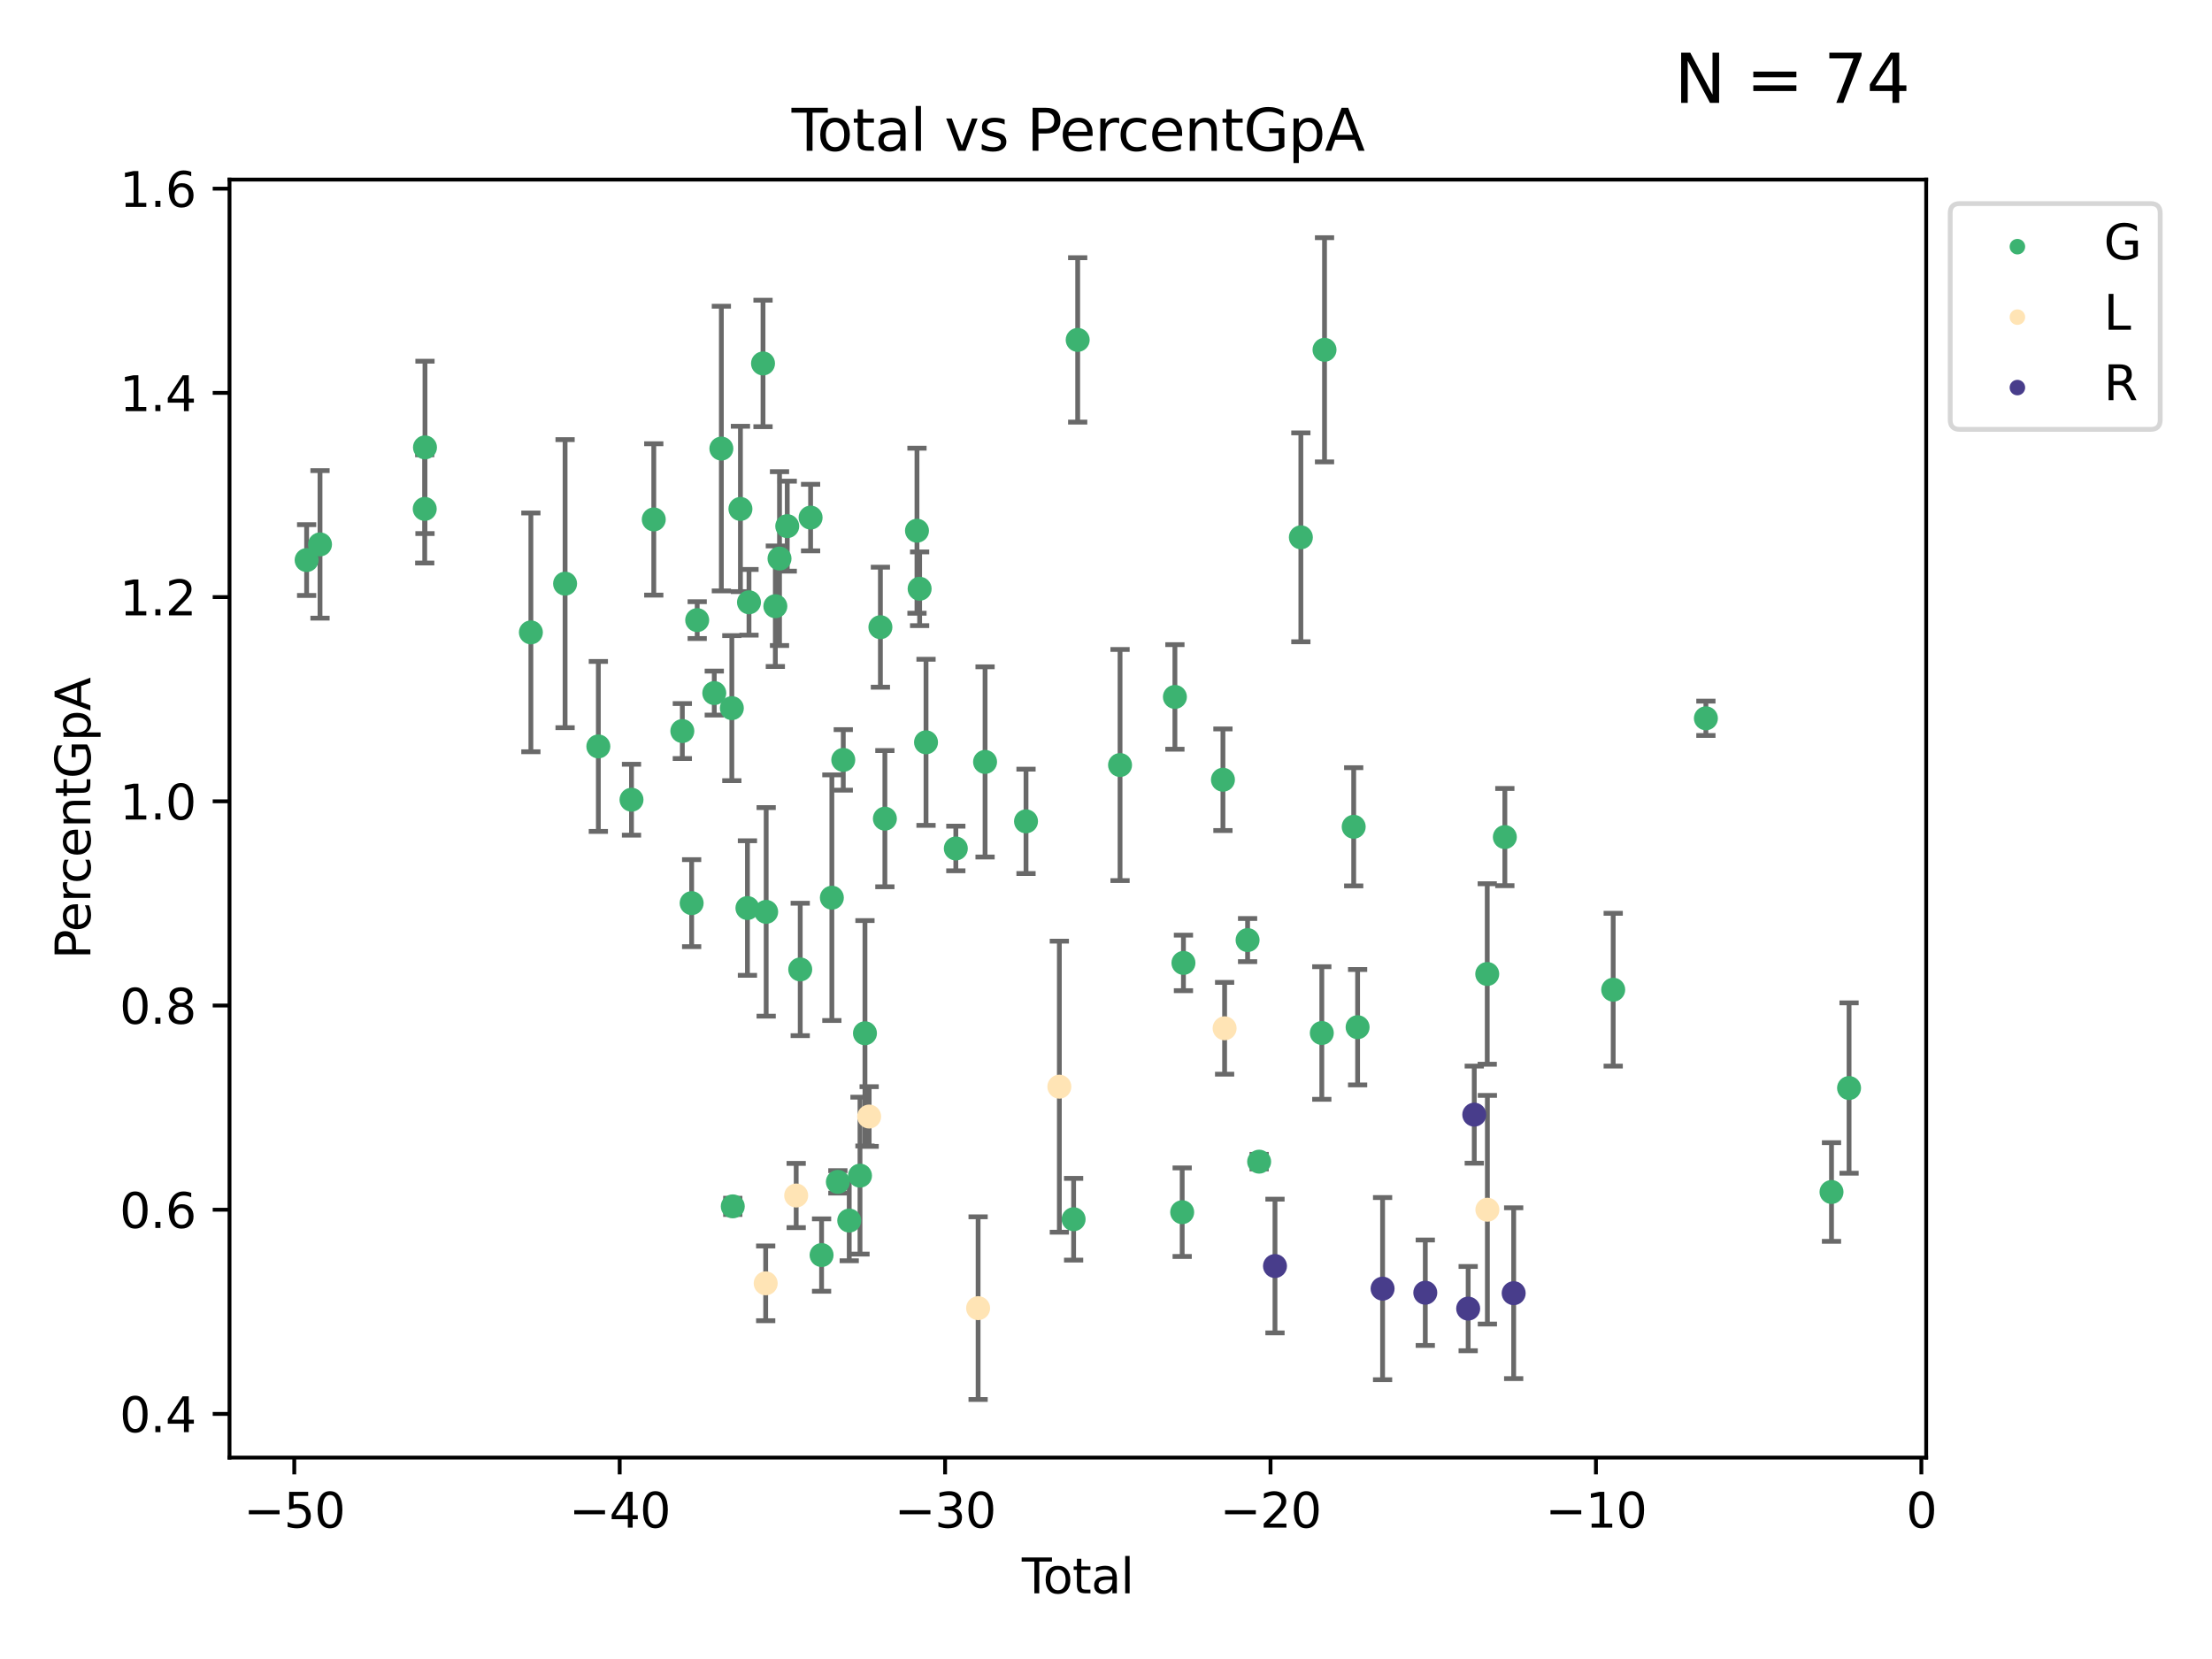 <?xml version="1.0" encoding="utf-8" standalone="no"?>
<!DOCTYPE svg PUBLIC "-//W3C//DTD SVG 1.1//EN"
  "http://www.w3.org/Graphics/SVG/1.1/DTD/svg11.dtd">
<svg xmlns:xlink="http://www.w3.org/1999/xlink" width="460.8pt" height="345.6pt" viewBox="0 0 460.8 345.6" xmlns="http://www.w3.org/2000/svg" version="1.1">
 <defs>
  <style type="text/css">*{stroke-linejoin: round; stroke-linecap: butt}</style>
 </defs>
 <g id="figure_1">
  <g id="patch_1">
   <path d="M 0 345.6 
L 460.8 345.6 
L 460.8 0 
L 0 0 
z
" style="fill: #ffffff"/>
  </g>
  <g id="axes_1">
   <g id="patch_2">
    <path d="M 47.81 303.64 
L 401.26 303.64 
L 401.26 37.411 
L 47.81 37.411 
z
" style="fill: #ffffff"/>
   </g>
   <g id="PathCollection_1">
    <defs>
     <path id="me93b602af4" d="M 0 1.118 
C 0.297 1.118 0.581 1 0.791 0.791 
C 1 0.581 1.118 0.297 1.118 0 
C 1.118 -0.297 1 -0.581 0.791 -0.791 
C 0.581 -1 0.297 -1.118 0 -1.118 
C -0.297 -1.118 -0.581 -1 -0.791 -0.791 
C -1 -0.581 -1.118 -0.297 -1.118 0 
C -1.118 0.297 -1 0.581 -0.791 0.791 
C -0.581 1 -0.297 1.118 0 1.118 
z
" style="stroke: #3cb371"/>
    </defs>
    <g clip-path="url(#pcb1eea55d4)">
     <use xlink:href="#me93b602af4" x="63.876" y="116.672" style="fill: #3cb371; stroke: #3cb371"/>
     <use xlink:href="#me93b602af4" x="66.665" y="113.407" style="fill: #3cb371; stroke: #3cb371"/>
     <use xlink:href="#me93b602af4" x="88.478" y="106.012" style="fill: #3cb371; stroke: #3cb371"/>
     <use xlink:href="#me93b602af4" x="88.531" y="93.201" style="fill: #3cb371; stroke: #3cb371"/>
     <use xlink:href="#me93b602af4" x="110.593" y="131.736" style="fill: #3cb371; stroke: #3cb371"/>
     <use xlink:href="#me93b602af4" x="117.718" y="121.586" style="fill: #3cb371; stroke: #3cb371"/>
     <use xlink:href="#me93b602af4" x="124.646" y="155.496" style="fill: #3cb371; stroke: #3cb371"/>
     <use xlink:href="#me93b602af4" x="131.553" y="166.594" style="fill: #3cb371; stroke: #3cb371"/>
     <use xlink:href="#me93b602af4" x="136.193" y="108.207" style="fill: #3cb371; stroke: #3cb371"/>
     <use xlink:href="#me93b602af4" x="142.142" y="152.29" style="fill: #3cb371; stroke: #3cb371"/>
     <use xlink:href="#me93b602af4" x="144.083" y="188.141" style="fill: #3cb371; stroke: #3cb371"/>
     <use xlink:href="#me93b602af4" x="145.239" y="129.178" style="fill: #3cb371; stroke: #3cb371"/>
     <use xlink:href="#me93b602af4" x="148.797" y="144.381" style="fill: #3cb371; stroke: #3cb371"/>
     <use xlink:href="#me93b602af4" x="150.273" y="93.445" style="fill: #3cb371; stroke: #3cb371"/>
     <use xlink:href="#me93b602af4" x="152.455" y="147.517" style="fill: #3cb371; stroke: #3cb371"/>
     <use xlink:href="#me93b602af4" x="152.65" y="251.308" style="fill: #3cb371; stroke: #3cb371"/>
     <use xlink:href="#me93b602af4" x="154.246" y="106.02" style="fill: #3cb371; stroke: #3cb371"/>
     <use xlink:href="#me93b602af4" x="155.705" y="189.164" style="fill: #3cb371; stroke: #3cb371"/>
     <use xlink:href="#me93b602af4" x="156.029" y="125.468" style="fill: #3cb371; stroke: #3cb371"/>
     <use xlink:href="#me93b602af4" x="158.95" y="75.712" style="fill: #3cb371; stroke: #3cb371"/>
     <use xlink:href="#me93b602af4" x="159.607" y="189.957" style="fill: #3cb371; stroke: #3cb371"/>
     <use xlink:href="#me93b602af4" x="161.518" y="126.286" style="fill: #3cb371; stroke: #3cb371"/>
     <use xlink:href="#me93b602af4" x="162.387" y="116.363" style="fill: #3cb371; stroke: #3cb371"/>
     <use xlink:href="#me93b602af4" x="163.998" y="109.606" style="fill: #3cb371; stroke: #3cb371"/>
     <use xlink:href="#me93b602af4" x="166.702" y="201.951" style="fill: #3cb371; stroke: #3cb371"/>
     <use xlink:href="#me93b602af4" x="168.862" y="107.823" style="fill: #3cb371; stroke: #3cb371"/>
     <use xlink:href="#me93b602af4" x="171.151" y="261.451" style="fill: #3cb371; stroke: #3cb371"/>
     <use xlink:href="#me93b602af4" x="173.292" y="187.005" style="fill: #3cb371; stroke: #3cb371"/>
     <use xlink:href="#me93b602af4" x="174.543" y="246.206" style="fill: #3cb371; stroke: #3cb371"/>
     <use xlink:href="#me93b602af4" x="175.67" y="158.299" style="fill: #3cb371; stroke: #3cb371"/>
     <use xlink:href="#me93b602af4" x="176.911" y="254.265" style="fill: #3cb371; stroke: #3cb371"/>
     <use xlink:href="#me93b602af4" x="179.153" y="244.907" style="fill: #3cb371; stroke: #3cb371"/>
     <use xlink:href="#me93b602af4" x="180.187" y="215.247" style="fill: #3cb371; stroke: #3cb371"/>
     <use xlink:href="#me93b602af4" x="183.404" y="130.655" style="fill: #3cb371; stroke: #3cb371"/>
     <use xlink:href="#me93b602af4" x="184.337" y="170.541" style="fill: #3cb371; stroke: #3cb371"/>
     <use xlink:href="#me93b602af4" x="191.023" y="110.554" style="fill: #3cb371; stroke: #3cb371"/>
     <use xlink:href="#me93b602af4" x="191.575" y="122.65" style="fill: #3cb371; stroke: #3cb371"/>
     <use xlink:href="#me93b602af4" x="192.907" y="154.635" style="fill: #3cb371; stroke: #3cb371"/>
     <use xlink:href="#me93b602af4" x="199.116" y="176.756" style="fill: #3cb371; stroke: #3cb371"/>
     <use xlink:href="#me93b602af4" x="205.207" y="158.722" style="fill: #3cb371; stroke: #3cb371"/>
     <use xlink:href="#me93b602af4" x="213.738" y="171.102" style="fill: #3cb371; stroke: #3cb371"/>
     <use xlink:href="#me93b602af4" x="223.654" y="253.988" style="fill: #3cb371; stroke: #3cb371"/>
     <use xlink:href="#me93b602af4" x="224.502" y="70.81" style="fill: #3cb371; stroke: #3cb371"/>
     <use xlink:href="#me93b602af4" x="233.326" y="159.369" style="fill: #3cb371; stroke: #3cb371"/>
     <use xlink:href="#me93b602af4" x="244.755" y="145.181" style="fill: #3cb371; stroke: #3cb371"/>
     <use xlink:href="#me93b602af4" x="246.27" y="252.522" style="fill: #3cb371; stroke: #3cb371"/>
     <use xlink:href="#me93b602af4" x="246.534" y="200.592" style="fill: #3cb371; stroke: #3cb371"/>
     <use xlink:href="#me93b602af4" x="254.76" y="162.432" style="fill: #3cb371; stroke: #3cb371"/>
     <use xlink:href="#me93b602af4" x="259.895" y="195.835" style="fill: #3cb371; stroke: #3cb371"/>
     <use xlink:href="#me93b602af4" x="262.303" y="241.994" style="fill: #3cb371; stroke: #3cb371"/>
     <use xlink:href="#me93b602af4" x="270.994" y="111.933" style="fill: #3cb371; stroke: #3cb371"/>
     <use xlink:href="#me93b602af4" x="275.356" y="215.194" style="fill: #3cb371; stroke: #3cb371"/>
     <use xlink:href="#me93b602af4" x="275.922" y="72.868" style="fill: #3cb371; stroke: #3cb371"/>
     <use xlink:href="#me93b602af4" x="282" y="172.233" style="fill: #3cb371; stroke: #3cb371"/>
     <use xlink:href="#me93b602af4" x="282.815" y="213.985" style="fill: #3cb371; stroke: #3cb371"/>
     <use xlink:href="#me93b602af4" x="309.82" y="202.898" style="fill: #3cb371; stroke: #3cb371"/>
     <use xlink:href="#me93b602af4" x="313.487" y="174.378" style="fill: #3cb371; stroke: #3cb371"/>
     <use xlink:href="#me93b602af4" x="336.06" y="206.173" style="fill: #3cb371; stroke: #3cb371"/>
     <use xlink:href="#me93b602af4" x="355.369" y="149.636" style="fill: #3cb371; stroke: #3cb371"/>
     <use xlink:href="#me93b602af4" x="381.535" y="248.315" style="fill: #3cb371; stroke: #3cb371"/>
     <use xlink:href="#me93b602af4" x="385.194" y="226.655" style="fill: #3cb371; stroke: #3cb371"/>
    </g>
   </g>
   <g id="PathCollection_2">
    <defs>
     <path id="m386ad2d916" d="M 0 1.118 
C 0.297 1.118 0.581 1 0.791 0.791 
C 1 0.581 1.118 0.297 1.118 0 
C 1.118 -0.297 1 -0.581 0.791 -0.791 
C 0.581 -1 0.297 -1.118 0 -1.118 
C -0.297 -1.118 -0.581 -1 -0.791 -0.791 
C -1 -0.581 -1.118 -0.297 -1.118 0 
C -1.118 0.297 -1 0.581 -0.791 0.791 
C -0.581 1 -0.297 1.118 0 1.118 
z
" style="stroke: #ffe4b5"/>
    </defs>
    <g clip-path="url(#pcb1eea55d4)">
     <use xlink:href="#m386ad2d916" x="159.508" y="267.342" style="fill: #ffe4b5; stroke: #ffe4b5"/>
     <use xlink:href="#m386ad2d916" x="165.86" y="249.047" style="fill: #ffe4b5; stroke: #ffe4b5"/>
     <use xlink:href="#m386ad2d916" x="181.061" y="232.596" style="fill: #ffe4b5; stroke: #ffe4b5"/>
     <use xlink:href="#m386ad2d916" x="203.758" y="272.511" style="fill: #ffe4b5; stroke: #ffe4b5"/>
     <use xlink:href="#m386ad2d916" x="220.682" y="226.375" style="fill: #ffe4b5; stroke: #ffe4b5"/>
     <use xlink:href="#m386ad2d916" x="255.109" y="214.211" style="fill: #ffe4b5; stroke: #ffe4b5"/>
     <use xlink:href="#m386ad2d916" x="309.85" y="252.006" style="fill: #ffe4b5; stroke: #ffe4b5"/>
    </g>
   </g>
   <g id="PathCollection_3">
    <defs>
     <path id="m30215522a1" d="M 0 1.118 
C 0.297 1.118 0.581 1 0.791 0.791 
C 1 0.581 1.118 0.297 1.118 0 
C 1.118 -0.297 1 -0.581 0.791 -0.791 
C 0.581 -1 0.297 -1.118 0 -1.118 
C -0.297 -1.118 -0.581 -1 -0.791 -0.791 
C -1 -0.581 -1.118 -0.297 -1.118 0 
C -1.118 0.297 -1 0.581 -0.791 0.791 
C -0.581 1 -0.297 1.118 0 1.118 
z
" style="stroke: #483d8b"/>
    </defs>
    <g clip-path="url(#pcb1eea55d4)">
     <use xlink:href="#m30215522a1" x="265.603" y="263.738" style="fill: #483d8b; stroke: #483d8b"/>
     <use xlink:href="#m30215522a1" x="288.019" y="268.449" style="fill: #483d8b; stroke: #483d8b"/>
     <use xlink:href="#m30215522a1" x="296.914" y="269.297" style="fill: #483d8b; stroke: #483d8b"/>
     <use xlink:href="#m30215522a1" x="305.846" y="272.606" style="fill: #483d8b; stroke: #483d8b"/>
     <use xlink:href="#m30215522a1" x="307.117" y="232.202" style="fill: #483d8b; stroke: #483d8b"/>
     <use xlink:href="#m30215522a1" x="315.326" y="269.396" style="fill: #483d8b; stroke: #483d8b"/>
    </g>
   </g>
   <g id="matplotlib.axis_1">
    <g id="xtick_1">
     <g id="line2d_1">
      <defs>
       <path id="m57e85f02f6" d="M 0 0 
L 0 3.5 
" style="stroke: #000000; stroke-width: 0.8"/>
      </defs>
      <g>
       <use xlink:href="#m57e85f02f6" x="61.302" y="303.64" style="stroke: #000000; stroke-width: 0.8"/>
      </g>
     </g>
     <g id="text_1">
      <!-- −50 -->
      <g transform="translate(50.75 318.238)scale(0.1 -0.1)">
       <defs>
        <path id="DejaVuSans-2212" d="M 678 2272 
L 4684 2272 
L 4684 1741 
L 678 1741 
L 678 2272 
z
" transform="scale(0.016)"/>
        <path id="DejaVuSans-35" d="M 691 4666 
L 3169 4666 
L 3169 4134 
L 1269 4134 
L 1269 2991 
Q 1406 3038 1543 3061 
Q 1681 3084 1819 3084 
Q 2600 3084 3056 2656 
Q 3513 2228 3513 1497 
Q 3513 744 3044 326 
Q 2575 -91 1722 -91 
Q 1428 -91 1123 -41 
Q 819 9 494 109 
L 494 744 
Q 775 591 1075 516 
Q 1375 441 1709 441 
Q 2250 441 2565 725 
Q 2881 1009 2881 1497 
Q 2881 1984 2565 2268 
Q 2250 2553 1709 2553 
Q 1456 2553 1204 2497 
Q 953 2441 691 2322 
L 691 4666 
z
" transform="scale(0.016)"/>
        <path id="DejaVuSans-30" d="M 2034 4250 
Q 1547 4250 1301 3770 
Q 1056 3291 1056 2328 
Q 1056 1369 1301 889 
Q 1547 409 2034 409 
Q 2525 409 2770 889 
Q 3016 1369 3016 2328 
Q 3016 3291 2770 3770 
Q 2525 4250 2034 4250 
z
M 2034 4750 
Q 2819 4750 3233 4129 
Q 3647 3509 3647 2328 
Q 3647 1150 3233 529 
Q 2819 -91 2034 -91 
Q 1250 -91 836 529 
Q 422 1150 422 2328 
Q 422 3509 836 4129 
Q 1250 4750 2034 4750 
z
" transform="scale(0.016)"/>
       </defs>
       <use xlink:href="#DejaVuSans-2212"/>
       <use xlink:href="#DejaVuSans-35" x="83.789"/>
       <use xlink:href="#DejaVuSans-30" x="147.412"/>
      </g>
     </g>
    </g>
    <g id="xtick_2">
     <g id="line2d_2">
      <g>
       <use xlink:href="#m57e85f02f6" x="129.092" y="303.64" style="stroke: #000000; stroke-width: 0.8"/>
      </g>
     </g>
     <g id="text_2">
      <!-- −40 -->
      <g transform="translate(118.54 318.238)scale(0.1 -0.1)">
       <defs>
        <path id="DejaVuSans-34" d="M 2419 4116 
L 825 1625 
L 2419 1625 
L 2419 4116 
z
M 2253 4666 
L 3047 4666 
L 3047 1625 
L 3713 1625 
L 3713 1100 
L 3047 1100 
L 3047 0 
L 2419 0 
L 2419 1100 
L 313 1100 
L 313 1709 
L 2253 4666 
z
" transform="scale(0.016)"/>
       </defs>
       <use xlink:href="#DejaVuSans-2212"/>
       <use xlink:href="#DejaVuSans-34" x="83.789"/>
       <use xlink:href="#DejaVuSans-30" x="147.412"/>
      </g>
     </g>
    </g>
    <g id="xtick_3">
     <g id="line2d_3">
      <g>
       <use xlink:href="#m57e85f02f6" x="196.882" y="303.64" style="stroke: #000000; stroke-width: 0.8"/>
      </g>
     </g>
     <g id="text_3">
      <!-- −30 -->
      <g transform="translate(186.33 318.238)scale(0.1 -0.1)">
       <defs>
        <path id="DejaVuSans-33" d="M 2597 2516 
Q 3050 2419 3304 2112 
Q 3559 1806 3559 1356 
Q 3559 666 3084 287 
Q 2609 -91 1734 -91 
Q 1441 -91 1130 -33 
Q 819 25 488 141 
L 488 750 
Q 750 597 1062 519 
Q 1375 441 1716 441 
Q 2309 441 2620 675 
Q 2931 909 2931 1356 
Q 2931 1769 2642 2001 
Q 2353 2234 1838 2234 
L 1294 2234 
L 1294 2753 
L 1863 2753 
Q 2328 2753 2575 2939 
Q 2822 3125 2822 3475 
Q 2822 3834 2567 4026 
Q 2313 4219 1838 4219 
Q 1578 4219 1281 4162 
Q 984 4106 628 3988 
L 628 4550 
Q 988 4650 1302 4700 
Q 1616 4750 1894 4750 
Q 2613 4750 3031 4423 
Q 3450 4097 3450 3541 
Q 3450 3153 3228 2886 
Q 3006 2619 2597 2516 
z
" transform="scale(0.016)"/>
       </defs>
       <use xlink:href="#DejaVuSans-2212"/>
       <use xlink:href="#DejaVuSans-33" x="83.789"/>
       <use xlink:href="#DejaVuSans-30" x="147.412"/>
      </g>
     </g>
    </g>
    <g id="xtick_4">
     <g id="line2d_4">
      <g>
       <use xlink:href="#m57e85f02f6" x="264.673" y="303.64" style="stroke: #000000; stroke-width: 0.8"/>
      </g>
     </g>
     <g id="text_4">
      <!-- −20 -->
      <g transform="translate(254.12 318.238)scale(0.1 -0.1)">
       <defs>
        <path id="DejaVuSans-32" d="M 1228 531 
L 3431 531 
L 3431 0 
L 469 0 
L 469 531 
Q 828 903 1448 1529 
Q 2069 2156 2228 2338 
Q 2531 2678 2651 2914 
Q 2772 3150 2772 3378 
Q 2772 3750 2511 3984 
Q 2250 4219 1831 4219 
Q 1534 4219 1204 4116 
Q 875 4013 500 3803 
L 500 4441 
Q 881 4594 1212 4672 
Q 1544 4750 1819 4750 
Q 2544 4750 2975 4387 
Q 3406 4025 3406 3419 
Q 3406 3131 3298 2873 
Q 3191 2616 2906 2266 
Q 2828 2175 2409 1742 
Q 1991 1309 1228 531 
z
" transform="scale(0.016)"/>
       </defs>
       <use xlink:href="#DejaVuSans-2212"/>
       <use xlink:href="#DejaVuSans-32" x="83.789"/>
       <use xlink:href="#DejaVuSans-30" x="147.412"/>
      </g>
     </g>
    </g>
    <g id="xtick_5">
     <g id="line2d_5">
      <g>
       <use xlink:href="#m57e85f02f6" x="332.463" y="303.64" style="stroke: #000000; stroke-width: 0.8"/>
      </g>
     </g>
     <g id="text_5">
      <!-- −10 -->
      <g transform="translate(321.911 318.238)scale(0.1 -0.1)">
       <defs>
        <path id="DejaVuSans-31" d="M 794 531 
L 1825 531 
L 1825 4091 
L 703 3866 
L 703 4441 
L 1819 4666 
L 2450 4666 
L 2450 531 
L 3481 531 
L 3481 0 
L 794 0 
L 794 531 
z
" transform="scale(0.016)"/>
       </defs>
       <use xlink:href="#DejaVuSans-2212"/>
       <use xlink:href="#DejaVuSans-31" x="83.789"/>
       <use xlink:href="#DejaVuSans-30" x="147.412"/>
      </g>
     </g>
    </g>
    <g id="xtick_6">
     <g id="line2d_6">
      <g>
       <use xlink:href="#m57e85f02f6" x="400.253" y="303.64" style="stroke: #000000; stroke-width: 0.8"/>
      </g>
     </g>
     <g id="text_6">
      <!-- 0 -->
      <g transform="translate(397.072 318.238)scale(0.1 -0.1)">
       <use xlink:href="#DejaVuSans-30"/>
      </g>
     </g>
    </g>
    <g id="text_7">
     <!-- Total -->
     <g transform="translate(212.858 331.917)scale(0.1 -0.1)">
      <defs>
       <path id="DejaVuSans-54" d="M -19 4666 
L 3928 4666 
L 3928 4134 
L 2272 4134 
L 2272 0 
L 1638 0 
L 1638 4134 
L -19 4134 
L -19 4666 
z
" transform="scale(0.016)"/>
       <path id="DejaVuSans-6f" d="M 1959 3097 
Q 1497 3097 1228 2736 
Q 959 2375 959 1747 
Q 959 1119 1226 758 
Q 1494 397 1959 397 
Q 2419 397 2687 759 
Q 2956 1122 2956 1747 
Q 2956 2369 2687 2733 
Q 2419 3097 1959 3097 
z
M 1959 3584 
Q 2709 3584 3137 3096 
Q 3566 2609 3566 1747 
Q 3566 888 3137 398 
Q 2709 -91 1959 -91 
Q 1206 -91 779 398 
Q 353 888 353 1747 
Q 353 2609 779 3096 
Q 1206 3584 1959 3584 
z
" transform="scale(0.016)"/>
       <path id="DejaVuSans-74" d="M 1172 4494 
L 1172 3500 
L 2356 3500 
L 2356 3053 
L 1172 3053 
L 1172 1153 
Q 1172 725 1289 603 
Q 1406 481 1766 481 
L 2356 481 
L 2356 0 
L 1766 0 
Q 1100 0 847 248 
Q 594 497 594 1153 
L 594 3053 
L 172 3053 
L 172 3500 
L 594 3500 
L 594 4494 
L 1172 4494 
z
" transform="scale(0.016)"/>
       <path id="DejaVuSans-61" d="M 2194 1759 
Q 1497 1759 1228 1600 
Q 959 1441 959 1056 
Q 959 750 1161 570 
Q 1363 391 1709 391 
Q 2188 391 2477 730 
Q 2766 1069 2766 1631 
L 2766 1759 
L 2194 1759 
z
M 3341 1997 
L 3341 0 
L 2766 0 
L 2766 531 
Q 2569 213 2275 61 
Q 1981 -91 1556 -91 
Q 1019 -91 701 211 
Q 384 513 384 1019 
Q 384 1609 779 1909 
Q 1175 2209 1959 2209 
L 2766 2209 
L 2766 2266 
Q 2766 2663 2505 2880 
Q 2244 3097 1772 3097 
Q 1472 3097 1187 3025 
Q 903 2953 641 2809 
L 641 3341 
Q 956 3463 1253 3523 
Q 1550 3584 1831 3584 
Q 2591 3584 2966 3190 
Q 3341 2797 3341 1997 
z
" transform="scale(0.016)"/>
       <path id="DejaVuSans-6c" d="M 603 4863 
L 1178 4863 
L 1178 0 
L 603 0 
L 603 4863 
z
" transform="scale(0.016)"/>
      </defs>
      <use xlink:href="#DejaVuSans-54"/>
      <use xlink:href="#DejaVuSans-6f" x="44.084"/>
      <use xlink:href="#DejaVuSans-74" x="105.266"/>
      <use xlink:href="#DejaVuSans-61" x="144.475"/>
      <use xlink:href="#DejaVuSans-6c" x="205.754"/>
     </g>
    </g>
   </g>
   <g id="matplotlib.axis_2">
    <g id="ytick_1">
     <g id="line2d_7">
      <defs>
       <path id="m393c5f8da6" d="M 0 0 
L -3.5 0 
" style="stroke: #000000; stroke-width: 0.8"/>
      </defs>
      <g>
       <use xlink:href="#m393c5f8da6" x="47.81" y="294.544" style="stroke: #000000; stroke-width: 0.8"/>
      </g>
     </g>
     <g id="text_8">
      <!-- 0.4 -->
      <g transform="translate(24.907 298.343)scale(0.1 -0.1)">
       <defs>
        <path id="DejaVuSans-2e" d="M 684 794 
L 1344 794 
L 1344 0 
L 684 0 
L 684 794 
z
" transform="scale(0.016)"/>
       </defs>
       <use xlink:href="#DejaVuSans-30"/>
       <use xlink:href="#DejaVuSans-2e" x="63.623"/>
       <use xlink:href="#DejaVuSans-34" x="95.41"/>
      </g>
     </g>
    </g>
    <g id="ytick_2">
     <g id="line2d_8">
      <g>
       <use xlink:href="#m393c5f8da6" x="47.81" y="252.004" style="stroke: #000000; stroke-width: 0.8"/>
      </g>
     </g>
     <g id="text_9">
      <!-- 0.6 -->
      <g transform="translate(24.907 255.803)scale(0.1 -0.1)">
       <defs>
        <path id="DejaVuSans-36" d="M 2113 2584 
Q 1688 2584 1439 2293 
Q 1191 2003 1191 1497 
Q 1191 994 1439 701 
Q 1688 409 2113 409 
Q 2538 409 2786 701 
Q 3034 994 3034 1497 
Q 3034 2003 2786 2293 
Q 2538 2584 2113 2584 
z
M 3366 4563 
L 3366 3988 
Q 3128 4100 2886 4159 
Q 2644 4219 2406 4219 
Q 1781 4219 1451 3797 
Q 1122 3375 1075 2522 
Q 1259 2794 1537 2939 
Q 1816 3084 2150 3084 
Q 2853 3084 3261 2657 
Q 3669 2231 3669 1497 
Q 3669 778 3244 343 
Q 2819 -91 2113 -91 
Q 1303 -91 875 529 
Q 447 1150 447 2328 
Q 447 3434 972 4092 
Q 1497 4750 2381 4750 
Q 2619 4750 2861 4703 
Q 3103 4656 3366 4563 
z
" transform="scale(0.016)"/>
       </defs>
       <use xlink:href="#DejaVuSans-30"/>
       <use xlink:href="#DejaVuSans-2e" x="63.623"/>
       <use xlink:href="#DejaVuSans-36" x="95.41"/>
      </g>
     </g>
    </g>
    <g id="ytick_3">
     <g id="line2d_9">
      <g>
       <use xlink:href="#m393c5f8da6" x="47.81" y="209.463" style="stroke: #000000; stroke-width: 0.8"/>
      </g>
     </g>
     <g id="text_10">
      <!-- 0.8 -->
      <g transform="translate(24.907 213.263)scale(0.1 -0.1)">
       <defs>
        <path id="DejaVuSans-38" d="M 2034 2216 
Q 1584 2216 1326 1975 
Q 1069 1734 1069 1313 
Q 1069 891 1326 650 
Q 1584 409 2034 409 
Q 2484 409 2743 651 
Q 3003 894 3003 1313 
Q 3003 1734 2745 1975 
Q 2488 2216 2034 2216 
z
M 1403 2484 
Q 997 2584 770 2862 
Q 544 3141 544 3541 
Q 544 4100 942 4425 
Q 1341 4750 2034 4750 
Q 2731 4750 3128 4425 
Q 3525 4100 3525 3541 
Q 3525 3141 3298 2862 
Q 3072 2584 2669 2484 
Q 3125 2378 3379 2068 
Q 3634 1759 3634 1313 
Q 3634 634 3220 271 
Q 2806 -91 2034 -91 
Q 1263 -91 848 271 
Q 434 634 434 1313 
Q 434 1759 690 2068 
Q 947 2378 1403 2484 
z
M 1172 3481 
Q 1172 3119 1398 2916 
Q 1625 2713 2034 2713 
Q 2441 2713 2670 2916 
Q 2900 3119 2900 3481 
Q 2900 3844 2670 4047 
Q 2441 4250 2034 4250 
Q 1625 4250 1398 4047 
Q 1172 3844 1172 3481 
z
" transform="scale(0.016)"/>
       </defs>
       <use xlink:href="#DejaVuSans-30"/>
       <use xlink:href="#DejaVuSans-2e" x="63.623"/>
       <use xlink:href="#DejaVuSans-38" x="95.41"/>
      </g>
     </g>
    </g>
    <g id="ytick_4">
     <g id="line2d_10">
      <g>
       <use xlink:href="#m393c5f8da6" x="47.81" y="166.923" style="stroke: #000000; stroke-width: 0.8"/>
      </g>
     </g>
     <g id="text_11">
      <!-- 1.0 -->
      <g transform="translate(24.907 170.722)scale(0.1 -0.1)">
       <use xlink:href="#DejaVuSans-31"/>
       <use xlink:href="#DejaVuSans-2e" x="63.623"/>
       <use xlink:href="#DejaVuSans-30" x="95.41"/>
      </g>
     </g>
    </g>
    <g id="ytick_5">
     <g id="line2d_11">
      <g>
       <use xlink:href="#m393c5f8da6" x="47.81" y="124.383" style="stroke: #000000; stroke-width: 0.8"/>
      </g>
     </g>
     <g id="text_12">
      <!-- 1.2 -->
      <g transform="translate(24.907 128.182)scale(0.1 -0.1)">
       <use xlink:href="#DejaVuSans-31"/>
       <use xlink:href="#DejaVuSans-2e" x="63.623"/>
       <use xlink:href="#DejaVuSans-32" x="95.41"/>
      </g>
     </g>
    </g>
    <g id="ytick_6">
     <g id="line2d_12">
      <g>
       <use xlink:href="#m393c5f8da6" x="47.81" y="81.843" style="stroke: #000000; stroke-width: 0.8"/>
      </g>
     </g>
     <g id="text_13">
      <!-- 1.4 -->
      <g transform="translate(24.907 85.642)scale(0.1 -0.1)">
       <use xlink:href="#DejaVuSans-31"/>
       <use xlink:href="#DejaVuSans-2e" x="63.623"/>
       <use xlink:href="#DejaVuSans-34" x="95.41"/>
      </g>
     </g>
    </g>
    <g id="ytick_7">
     <g id="line2d_13">
      <g>
       <use xlink:href="#m393c5f8da6" x="47.81" y="39.303" style="stroke: #000000; stroke-width: 0.8"/>
      </g>
     </g>
     <g id="text_14">
      <!-- 1.6 -->
      <g transform="translate(24.907 43.102)scale(0.1 -0.1)">
       <use xlink:href="#DejaVuSans-31"/>
       <use xlink:href="#DejaVuSans-2e" x="63.623"/>
       <use xlink:href="#DejaVuSans-36" x="95.41"/>
      </g>
     </g>
    </g>
    <g id="text_15">
     <!-- PercentGpA -->
     <g transform="translate(18.827 199.802)rotate(-90)scale(0.1 -0.1)">
      <defs>
       <path id="DejaVuSans-50" d="M 1259 4147 
L 1259 2394 
L 2053 2394 
Q 2494 2394 2734 2622 
Q 2975 2850 2975 3272 
Q 2975 3691 2734 3919 
Q 2494 4147 2053 4147 
L 1259 4147 
z
M 628 4666 
L 2053 4666 
Q 2838 4666 3239 4311 
Q 3641 3956 3641 3272 
Q 3641 2581 3239 2228 
Q 2838 1875 2053 1875 
L 1259 1875 
L 1259 0 
L 628 0 
L 628 4666 
z
" transform="scale(0.016)"/>
       <path id="DejaVuSans-65" d="M 3597 1894 
L 3597 1613 
L 953 1613 
Q 991 1019 1311 708 
Q 1631 397 2203 397 
Q 2534 397 2845 478 
Q 3156 559 3463 722 
L 3463 178 
Q 3153 47 2828 -22 
Q 2503 -91 2169 -91 
Q 1331 -91 842 396 
Q 353 884 353 1716 
Q 353 2575 817 3079 
Q 1281 3584 2069 3584 
Q 2775 3584 3186 3129 
Q 3597 2675 3597 1894 
z
M 3022 2063 
Q 3016 2534 2758 2815 
Q 2500 3097 2075 3097 
Q 1594 3097 1305 2825 
Q 1016 2553 972 2059 
L 3022 2063 
z
" transform="scale(0.016)"/>
       <path id="DejaVuSans-72" d="M 2631 2963 
Q 2534 3019 2420 3045 
Q 2306 3072 2169 3072 
Q 1681 3072 1420 2755 
Q 1159 2438 1159 1844 
L 1159 0 
L 581 0 
L 581 3500 
L 1159 3500 
L 1159 2956 
Q 1341 3275 1631 3429 
Q 1922 3584 2338 3584 
Q 2397 3584 2469 3576 
Q 2541 3569 2628 3553 
L 2631 2963 
z
" transform="scale(0.016)"/>
       <path id="DejaVuSans-63" d="M 3122 3366 
L 3122 2828 
Q 2878 2963 2633 3030 
Q 2388 3097 2138 3097 
Q 1578 3097 1268 2742 
Q 959 2388 959 1747 
Q 959 1106 1268 751 
Q 1578 397 2138 397 
Q 2388 397 2633 464 
Q 2878 531 3122 666 
L 3122 134 
Q 2881 22 2623 -34 
Q 2366 -91 2075 -91 
Q 1284 -91 818 406 
Q 353 903 353 1747 
Q 353 2603 823 3093 
Q 1294 3584 2113 3584 
Q 2378 3584 2631 3529 
Q 2884 3475 3122 3366 
z
" transform="scale(0.016)"/>
       <path id="DejaVuSans-6e" d="M 3513 2113 
L 3513 0 
L 2938 0 
L 2938 2094 
Q 2938 2591 2744 2837 
Q 2550 3084 2163 3084 
Q 1697 3084 1428 2787 
Q 1159 2491 1159 1978 
L 1159 0 
L 581 0 
L 581 3500 
L 1159 3500 
L 1159 2956 
Q 1366 3272 1645 3428 
Q 1925 3584 2291 3584 
Q 2894 3584 3203 3211 
Q 3513 2838 3513 2113 
z
" transform="scale(0.016)"/>
       <path id="DejaVuSans-47" d="M 3809 666 
L 3809 1919 
L 2778 1919 
L 2778 2438 
L 4434 2438 
L 4434 434 
Q 4069 175 3628 42 
Q 3188 -91 2688 -91 
Q 1594 -91 976 548 
Q 359 1188 359 2328 
Q 359 3472 976 4111 
Q 1594 4750 2688 4750 
Q 3144 4750 3555 4637 
Q 3966 4525 4313 4306 
L 4313 3634 
Q 3963 3931 3569 4081 
Q 3175 4231 2741 4231 
Q 1884 4231 1454 3753 
Q 1025 3275 1025 2328 
Q 1025 1384 1454 906 
Q 1884 428 2741 428 
Q 3075 428 3337 486 
Q 3600 544 3809 666 
z
" transform="scale(0.016)"/>
       <path id="DejaVuSans-70" d="M 1159 525 
L 1159 -1331 
L 581 -1331 
L 581 3500 
L 1159 3500 
L 1159 2969 
Q 1341 3281 1617 3432 
Q 1894 3584 2278 3584 
Q 2916 3584 3314 3078 
Q 3713 2572 3713 1747 
Q 3713 922 3314 415 
Q 2916 -91 2278 -91 
Q 1894 -91 1617 61 
Q 1341 213 1159 525 
z
M 3116 1747 
Q 3116 2381 2855 2742 
Q 2594 3103 2138 3103 
Q 1681 3103 1420 2742 
Q 1159 2381 1159 1747 
Q 1159 1113 1420 752 
Q 1681 391 2138 391 
Q 2594 391 2855 752 
Q 3116 1113 3116 1747 
z
" transform="scale(0.016)"/>
       <path id="DejaVuSans-41" d="M 2188 4044 
L 1331 1722 
L 3047 1722 
L 2188 4044 
z
M 1831 4666 
L 2547 4666 
L 4325 0 
L 3669 0 
L 3244 1197 
L 1141 1197 
L 716 0 
L 50 0 
L 1831 4666 
z
" transform="scale(0.016)"/>
      </defs>
      <use xlink:href="#DejaVuSans-50"/>
      <use xlink:href="#DejaVuSans-65" x="56.678"/>
      <use xlink:href="#DejaVuSans-72" x="118.201"/>
      <use xlink:href="#DejaVuSans-63" x="157.064"/>
      <use xlink:href="#DejaVuSans-65" x="212.045"/>
      <use xlink:href="#DejaVuSans-6e" x="273.568"/>
      <use xlink:href="#DejaVuSans-74" x="336.947"/>
      <use xlink:href="#DejaVuSans-47" x="376.156"/>
      <use xlink:href="#DejaVuSans-70" x="453.646"/>
      <use xlink:href="#DejaVuSans-41" x="517.123"/>
     </g>
    </g>
   </g>
   <g id="LineCollection_1">
    <path d="M 63.876 124.048 
L 63.876 109.295 
" clip-path="url(#pcb1eea55d4)" style="fill: none; stroke: #696969"/>
    <path d="M 66.665 128.774 
L 66.665 98.039 
" clip-path="url(#pcb1eea55d4)" style="fill: none; stroke: #696969"/>
    <path d="M 88.478 117.279 
L 88.478 94.744 
" clip-path="url(#pcb1eea55d4)" style="fill: none; stroke: #696969"/>
    <path d="M 88.531 111.155 
L 88.531 75.247 
" clip-path="url(#pcb1eea55d4)" style="fill: none; stroke: #696969"/>
    <path d="M 110.593 156.608 
L 110.593 106.864 
" clip-path="url(#pcb1eea55d4)" style="fill: none; stroke: #696969"/>
    <path d="M 117.718 151.587 
L 117.718 91.584 
" clip-path="url(#pcb1eea55d4)" style="fill: none; stroke: #696969"/>
    <path d="M 124.646 173.2 
L 124.646 137.791 
" clip-path="url(#pcb1eea55d4)" style="fill: none; stroke: #696969"/>
    <path d="M 131.553 173.978 
L 131.553 159.211 
" clip-path="url(#pcb1eea55d4)" style="fill: none; stroke: #696969"/>
    <path d="M 136.193 123.973 
L 136.193 92.441 
" clip-path="url(#pcb1eea55d4)" style="fill: none; stroke: #696969"/>
    <path d="M 142.142 158.014 
L 142.142 146.567 
" clip-path="url(#pcb1eea55d4)" style="fill: none; stroke: #696969"/>
    <path d="M 144.083 197.205 
L 144.083 179.078 
" clip-path="url(#pcb1eea55d4)" style="fill: none; stroke: #696969"/>
    <path d="M 145.239 133.017 
L 145.239 125.34 
" clip-path="url(#pcb1eea55d4)" style="fill: none; stroke: #696969"/>
    <path d="M 148.797 148.963 
L 148.797 139.799 
" clip-path="url(#pcb1eea55d4)" style="fill: none; stroke: #696969"/>
    <path d="M 150.273 123.099 
L 150.273 63.791 
" clip-path="url(#pcb1eea55d4)" style="fill: none; stroke: #696969"/>
    <path d="M 152.455 162.626 
L 152.455 132.408 
" clip-path="url(#pcb1eea55d4)" style="fill: none; stroke: #696969"/>
    <path d="M 152.65 252.997 
L 152.65 249.619 
" clip-path="url(#pcb1eea55d4)" style="fill: none; stroke: #696969"/>
    <path d="M 154.246 123.239 
L 154.246 88.801 
" clip-path="url(#pcb1eea55d4)" style="fill: none; stroke: #696969"/>
    <path d="M 155.705 203.18 
L 155.705 175.148 
" clip-path="url(#pcb1eea55d4)" style="fill: none; stroke: #696969"/>
    <path d="M 156.029 132.307 
L 156.029 118.629 
" clip-path="url(#pcb1eea55d4)" style="fill: none; stroke: #696969"/>
    <path d="M 158.95 88.881 
L 158.95 62.542 
" clip-path="url(#pcb1eea55d4)" style="fill: none; stroke: #696969"/>
    <path d="M 159.607 211.68 
L 159.607 168.234 
" clip-path="url(#pcb1eea55d4)" style="fill: none; stroke: #696969"/>
    <path d="M 161.518 138.842 
L 161.518 113.729 
" clip-path="url(#pcb1eea55d4)" style="fill: none; stroke: #696969"/>
    <path d="M 162.387 134.472 
L 162.387 98.254 
" clip-path="url(#pcb1eea55d4)" style="fill: none; stroke: #696969"/>
    <path d="M 163.998 118.978 
L 163.998 100.234 
" clip-path="url(#pcb1eea55d4)" style="fill: none; stroke: #696969"/>
    <path d="M 166.702 215.743 
L 166.702 188.158 
" clip-path="url(#pcb1eea55d4)" style="fill: none; stroke: #696969"/>
    <path d="M 168.862 114.753 
L 168.862 100.894 
" clip-path="url(#pcb1eea55d4)" style="fill: none; stroke: #696969"/>
    <path d="M 171.151 268.992 
L 171.151 253.911 
" clip-path="url(#pcb1eea55d4)" style="fill: none; stroke: #696969"/>
    <path d="M 173.292 212.59 
L 173.292 161.421 
" clip-path="url(#pcb1eea55d4)" style="fill: none; stroke: #696969"/>
    <path d="M 174.543 248.547 
L 174.543 243.866 
" clip-path="url(#pcb1eea55d4)" style="fill: none; stroke: #696969"/>
    <path d="M 175.67 164.604 
L 175.67 151.994 
" clip-path="url(#pcb1eea55d4)" style="fill: none; stroke: #696969"/>
    <path d="M 176.911 262.64 
L 176.911 245.891 
" clip-path="url(#pcb1eea55d4)" style="fill: none; stroke: #696969"/>
    <path d="M 179.153 261.25 
L 179.153 228.563 
" clip-path="url(#pcb1eea55d4)" style="fill: none; stroke: #696969"/>
    <path d="M 180.187 238.722 
L 180.187 191.772 
" clip-path="url(#pcb1eea55d4)" style="fill: none; stroke: #696969"/>
    <path d="M 183.404 143.155 
L 183.404 118.156 
" clip-path="url(#pcb1eea55d4)" style="fill: none; stroke: #696969"/>
    <path d="M 184.337 184.731 
L 184.337 156.352 
" clip-path="url(#pcb1eea55d4)" style="fill: none; stroke: #696969"/>
    <path d="M 191.023 127.745 
L 191.023 93.364 
" clip-path="url(#pcb1eea55d4)" style="fill: none; stroke: #696969"/>
    <path d="M 191.575 130.329 
L 191.575 114.97 
" clip-path="url(#pcb1eea55d4)" style="fill: none; stroke: #696969"/>
    <path d="M 192.907 171.936 
L 192.907 137.335 
" clip-path="url(#pcb1eea55d4)" style="fill: none; stroke: #696969"/>
    <path d="M 199.116 181.404 
L 199.116 172.107 
" clip-path="url(#pcb1eea55d4)" style="fill: none; stroke: #696969"/>
    <path d="M 205.207 178.533 
L 205.207 138.912 
" clip-path="url(#pcb1eea55d4)" style="fill: none; stroke: #696969"/>
    <path d="M 213.738 181.973 
L 213.738 160.231 
" clip-path="url(#pcb1eea55d4)" style="fill: none; stroke: #696969"/>
    <path d="M 223.654 262.502 
L 223.654 245.475 
" clip-path="url(#pcb1eea55d4)" style="fill: none; stroke: #696969"/>
    <path d="M 224.502 87.933 
L 224.502 53.687 
" clip-path="url(#pcb1eea55d4)" style="fill: none; stroke: #696969"/>
    <path d="M 233.326 183.445 
L 233.326 135.293 
" clip-path="url(#pcb1eea55d4)" style="fill: none; stroke: #696969"/>
    <path d="M 244.755 156.075 
L 244.755 134.286 
" clip-path="url(#pcb1eea55d4)" style="fill: none; stroke: #696969"/>
    <path d="M 246.27 261.748 
L 246.27 243.297 
" clip-path="url(#pcb1eea55d4)" style="fill: none; stroke: #696969"/>
    <path d="M 246.534 206.376 
L 246.534 194.807 
" clip-path="url(#pcb1eea55d4)" style="fill: none; stroke: #696969"/>
    <path d="M 254.76 173.013 
L 254.76 151.851 
" clip-path="url(#pcb1eea55d4)" style="fill: none; stroke: #696969"/>
    <path d="M 259.895 200.324 
L 259.895 191.346 
" clip-path="url(#pcb1eea55d4)" style="fill: none; stroke: #696969"/>
    <path d="M 262.303 243.516 
L 262.303 240.472 
" clip-path="url(#pcb1eea55d4)" style="fill: none; stroke: #696969"/>
    <path d="M 270.994 133.694 
L 270.994 90.171 
" clip-path="url(#pcb1eea55d4)" style="fill: none; stroke: #696969"/>
    <path d="M 275.356 229.002 
L 275.356 201.385 
" clip-path="url(#pcb1eea55d4)" style="fill: none; stroke: #696969"/>
    <path d="M 275.922 96.223 
L 275.922 49.513 
" clip-path="url(#pcb1eea55d4)" style="fill: none; stroke: #696969"/>
    <path d="M 282 184.543 
L 282 159.923 
" clip-path="url(#pcb1eea55d4)" style="fill: none; stroke: #696969"/>
    <path d="M 282.815 226.004 
L 282.815 201.966 
" clip-path="url(#pcb1eea55d4)" style="fill: none; stroke: #696969"/>
    <path d="M 309.82 221.698 
L 309.82 184.098 
" clip-path="url(#pcb1eea55d4)" style="fill: none; stroke: #696969"/>
    <path d="M 313.487 184.503 
L 313.487 164.254 
" clip-path="url(#pcb1eea55d4)" style="fill: none; stroke: #696969"/>
    <path d="M 336.06 222.09 
L 336.06 190.256 
" clip-path="url(#pcb1eea55d4)" style="fill: none; stroke: #696969"/>
    <path d="M 355.369 153.215 
L 355.369 146.056 
" clip-path="url(#pcb1eea55d4)" style="fill: none; stroke: #696969"/>
    <path d="M 381.535 258.595 
L 381.535 238.035 
" clip-path="url(#pcb1eea55d4)" style="fill: none; stroke: #696969"/>
    <path d="M 385.194 244.399 
L 385.194 208.911 
" clip-path="url(#pcb1eea55d4)" style="fill: none; stroke: #696969"/>
   </g>
   <g id="line2d_14">
    <defs>
     <path id="ma47f024c1d" d="M 2 0 
L -2 -0 
" style="stroke: #696969"/>
    </defs>
    <g clip-path="url(#pcb1eea55d4)">
     <use xlink:href="#ma47f024c1d" x="63.876" y="124.048" style="fill: #696969; stroke: #696969"/>
     <use xlink:href="#ma47f024c1d" x="66.665" y="128.774" style="fill: #696969; stroke: #696969"/>
     <use xlink:href="#ma47f024c1d" x="88.478" y="117.279" style="fill: #696969; stroke: #696969"/>
     <use xlink:href="#ma47f024c1d" x="88.531" y="111.155" style="fill: #696969; stroke: #696969"/>
     <use xlink:href="#ma47f024c1d" x="110.593" y="156.608" style="fill: #696969; stroke: #696969"/>
     <use xlink:href="#ma47f024c1d" x="117.718" y="151.587" style="fill: #696969; stroke: #696969"/>
     <use xlink:href="#ma47f024c1d" x="124.646" y="173.2" style="fill: #696969; stroke: #696969"/>
     <use xlink:href="#ma47f024c1d" x="131.553" y="173.978" style="fill: #696969; stroke: #696969"/>
     <use xlink:href="#ma47f024c1d" x="136.193" y="123.973" style="fill: #696969; stroke: #696969"/>
     <use xlink:href="#ma47f024c1d" x="142.142" y="158.014" style="fill: #696969; stroke: #696969"/>
     <use xlink:href="#ma47f024c1d" x="144.083" y="197.205" style="fill: #696969; stroke: #696969"/>
     <use xlink:href="#ma47f024c1d" x="145.239" y="133.017" style="fill: #696969; stroke: #696969"/>
     <use xlink:href="#ma47f024c1d" x="148.797" y="148.963" style="fill: #696969; stroke: #696969"/>
     <use xlink:href="#ma47f024c1d" x="150.273" y="123.099" style="fill: #696969; stroke: #696969"/>
     <use xlink:href="#ma47f024c1d" x="152.455" y="162.626" style="fill: #696969; stroke: #696969"/>
     <use xlink:href="#ma47f024c1d" x="152.65" y="252.997" style="fill: #696969; stroke: #696969"/>
     <use xlink:href="#ma47f024c1d" x="154.246" y="123.239" style="fill: #696969; stroke: #696969"/>
     <use xlink:href="#ma47f024c1d" x="155.705" y="203.18" style="fill: #696969; stroke: #696969"/>
     <use xlink:href="#ma47f024c1d" x="156.029" y="132.307" style="fill: #696969; stroke: #696969"/>
     <use xlink:href="#ma47f024c1d" x="158.95" y="88.881" style="fill: #696969; stroke: #696969"/>
     <use xlink:href="#ma47f024c1d" x="159.607" y="211.68" style="fill: #696969; stroke: #696969"/>
     <use xlink:href="#ma47f024c1d" x="161.518" y="138.842" style="fill: #696969; stroke: #696969"/>
     <use xlink:href="#ma47f024c1d" x="162.387" y="134.472" style="fill: #696969; stroke: #696969"/>
     <use xlink:href="#ma47f024c1d" x="163.998" y="118.978" style="fill: #696969; stroke: #696969"/>
     <use xlink:href="#ma47f024c1d" x="166.702" y="215.743" style="fill: #696969; stroke: #696969"/>
     <use xlink:href="#ma47f024c1d" x="168.862" y="114.753" style="fill: #696969; stroke: #696969"/>
     <use xlink:href="#ma47f024c1d" x="171.151" y="268.992" style="fill: #696969; stroke: #696969"/>
     <use xlink:href="#ma47f024c1d" x="173.292" y="212.59" style="fill: #696969; stroke: #696969"/>
     <use xlink:href="#ma47f024c1d" x="174.543" y="248.547" style="fill: #696969; stroke: #696969"/>
     <use xlink:href="#ma47f024c1d" x="175.67" y="164.604" style="fill: #696969; stroke: #696969"/>
     <use xlink:href="#ma47f024c1d" x="176.911" y="262.64" style="fill: #696969; stroke: #696969"/>
     <use xlink:href="#ma47f024c1d" x="179.153" y="261.25" style="fill: #696969; stroke: #696969"/>
     <use xlink:href="#ma47f024c1d" x="180.187" y="238.722" style="fill: #696969; stroke: #696969"/>
     <use xlink:href="#ma47f024c1d" x="183.404" y="143.155" style="fill: #696969; stroke: #696969"/>
     <use xlink:href="#ma47f024c1d" x="184.337" y="184.731" style="fill: #696969; stroke: #696969"/>
     <use xlink:href="#ma47f024c1d" x="191.023" y="127.745" style="fill: #696969; stroke: #696969"/>
     <use xlink:href="#ma47f024c1d" x="191.575" y="130.329" style="fill: #696969; stroke: #696969"/>
     <use xlink:href="#ma47f024c1d" x="192.907" y="171.936" style="fill: #696969; stroke: #696969"/>
     <use xlink:href="#ma47f024c1d" x="199.116" y="181.404" style="fill: #696969; stroke: #696969"/>
     <use xlink:href="#ma47f024c1d" x="205.207" y="178.533" style="fill: #696969; stroke: #696969"/>
     <use xlink:href="#ma47f024c1d" x="213.738" y="181.973" style="fill: #696969; stroke: #696969"/>
     <use xlink:href="#ma47f024c1d" x="223.654" y="262.502" style="fill: #696969; stroke: #696969"/>
     <use xlink:href="#ma47f024c1d" x="224.502" y="87.933" style="fill: #696969; stroke: #696969"/>
     <use xlink:href="#ma47f024c1d" x="233.326" y="183.445" style="fill: #696969; stroke: #696969"/>
     <use xlink:href="#ma47f024c1d" x="244.755" y="156.075" style="fill: #696969; stroke: #696969"/>
     <use xlink:href="#ma47f024c1d" x="246.27" y="261.748" style="fill: #696969; stroke: #696969"/>
     <use xlink:href="#ma47f024c1d" x="246.534" y="206.376" style="fill: #696969; stroke: #696969"/>
     <use xlink:href="#ma47f024c1d" x="254.76" y="173.013" style="fill: #696969; stroke: #696969"/>
     <use xlink:href="#ma47f024c1d" x="259.895" y="200.324" style="fill: #696969; stroke: #696969"/>
     <use xlink:href="#ma47f024c1d" x="262.303" y="243.516" style="fill: #696969; stroke: #696969"/>
     <use xlink:href="#ma47f024c1d" x="270.994" y="133.694" style="fill: #696969; stroke: #696969"/>
     <use xlink:href="#ma47f024c1d" x="275.356" y="229.002" style="fill: #696969; stroke: #696969"/>
     <use xlink:href="#ma47f024c1d" x="275.922" y="96.223" style="fill: #696969; stroke: #696969"/>
     <use xlink:href="#ma47f024c1d" x="282" y="184.543" style="fill: #696969; stroke: #696969"/>
     <use xlink:href="#ma47f024c1d" x="282.815" y="226.004" style="fill: #696969; stroke: #696969"/>
     <use xlink:href="#ma47f024c1d" x="309.82" y="221.698" style="fill: #696969; stroke: #696969"/>
     <use xlink:href="#ma47f024c1d" x="313.487" y="184.503" style="fill: #696969; stroke: #696969"/>
     <use xlink:href="#ma47f024c1d" x="336.06" y="222.09" style="fill: #696969; stroke: #696969"/>
     <use xlink:href="#ma47f024c1d" x="355.369" y="153.215" style="fill: #696969; stroke: #696969"/>
     <use xlink:href="#ma47f024c1d" x="381.535" y="258.595" style="fill: #696969; stroke: #696969"/>
     <use xlink:href="#ma47f024c1d" x="385.194" y="244.399" style="fill: #696969; stroke: #696969"/>
    </g>
   </g>
   <g id="line2d_15">
    <g clip-path="url(#pcb1eea55d4)">
     <use xlink:href="#ma47f024c1d" x="63.876" y="109.295" style="fill: #696969; stroke: #696969"/>
     <use xlink:href="#ma47f024c1d" x="66.665" y="98.039" style="fill: #696969; stroke: #696969"/>
     <use xlink:href="#ma47f024c1d" x="88.478" y="94.744" style="fill: #696969; stroke: #696969"/>
     <use xlink:href="#ma47f024c1d" x="88.531" y="75.247" style="fill: #696969; stroke: #696969"/>
     <use xlink:href="#ma47f024c1d" x="110.593" y="106.864" style="fill: #696969; stroke: #696969"/>
     <use xlink:href="#ma47f024c1d" x="117.718" y="91.584" style="fill: #696969; stroke: #696969"/>
     <use xlink:href="#ma47f024c1d" x="124.646" y="137.791" style="fill: #696969; stroke: #696969"/>
     <use xlink:href="#ma47f024c1d" x="131.553" y="159.211" style="fill: #696969; stroke: #696969"/>
     <use xlink:href="#ma47f024c1d" x="136.193" y="92.441" style="fill: #696969; stroke: #696969"/>
     <use xlink:href="#ma47f024c1d" x="142.142" y="146.567" style="fill: #696969; stroke: #696969"/>
     <use xlink:href="#ma47f024c1d" x="144.083" y="179.078" style="fill: #696969; stroke: #696969"/>
     <use xlink:href="#ma47f024c1d" x="145.239" y="125.34" style="fill: #696969; stroke: #696969"/>
     <use xlink:href="#ma47f024c1d" x="148.797" y="139.799" style="fill: #696969; stroke: #696969"/>
     <use xlink:href="#ma47f024c1d" x="150.273" y="63.791" style="fill: #696969; stroke: #696969"/>
     <use xlink:href="#ma47f024c1d" x="152.455" y="132.408" style="fill: #696969; stroke: #696969"/>
     <use xlink:href="#ma47f024c1d" x="152.65" y="249.619" style="fill: #696969; stroke: #696969"/>
     <use xlink:href="#ma47f024c1d" x="154.246" y="88.801" style="fill: #696969; stroke: #696969"/>
     <use xlink:href="#ma47f024c1d" x="155.705" y="175.148" style="fill: #696969; stroke: #696969"/>
     <use xlink:href="#ma47f024c1d" x="156.029" y="118.629" style="fill: #696969; stroke: #696969"/>
     <use xlink:href="#ma47f024c1d" x="158.95" y="62.542" style="fill: #696969; stroke: #696969"/>
     <use xlink:href="#ma47f024c1d" x="159.607" y="168.234" style="fill: #696969; stroke: #696969"/>
     <use xlink:href="#ma47f024c1d" x="161.518" y="113.729" style="fill: #696969; stroke: #696969"/>
     <use xlink:href="#ma47f024c1d" x="162.387" y="98.254" style="fill: #696969; stroke: #696969"/>
     <use xlink:href="#ma47f024c1d" x="163.998" y="100.234" style="fill: #696969; stroke: #696969"/>
     <use xlink:href="#ma47f024c1d" x="166.702" y="188.158" style="fill: #696969; stroke: #696969"/>
     <use xlink:href="#ma47f024c1d" x="168.862" y="100.894" style="fill: #696969; stroke: #696969"/>
     <use xlink:href="#ma47f024c1d" x="171.151" y="253.911" style="fill: #696969; stroke: #696969"/>
     <use xlink:href="#ma47f024c1d" x="173.292" y="161.421" style="fill: #696969; stroke: #696969"/>
     <use xlink:href="#ma47f024c1d" x="174.543" y="243.866" style="fill: #696969; stroke: #696969"/>
     <use xlink:href="#ma47f024c1d" x="175.67" y="151.994" style="fill: #696969; stroke: #696969"/>
     <use xlink:href="#ma47f024c1d" x="176.911" y="245.891" style="fill: #696969; stroke: #696969"/>
     <use xlink:href="#ma47f024c1d" x="179.153" y="228.563" style="fill: #696969; stroke: #696969"/>
     <use xlink:href="#ma47f024c1d" x="180.187" y="191.772" style="fill: #696969; stroke: #696969"/>
     <use xlink:href="#ma47f024c1d" x="183.404" y="118.156" style="fill: #696969; stroke: #696969"/>
     <use xlink:href="#ma47f024c1d" x="184.337" y="156.352" style="fill: #696969; stroke: #696969"/>
     <use xlink:href="#ma47f024c1d" x="191.023" y="93.364" style="fill: #696969; stroke: #696969"/>
     <use xlink:href="#ma47f024c1d" x="191.575" y="114.97" style="fill: #696969; stroke: #696969"/>
     <use xlink:href="#ma47f024c1d" x="192.907" y="137.335" style="fill: #696969; stroke: #696969"/>
     <use xlink:href="#ma47f024c1d" x="199.116" y="172.107" style="fill: #696969; stroke: #696969"/>
     <use xlink:href="#ma47f024c1d" x="205.207" y="138.912" style="fill: #696969; stroke: #696969"/>
     <use xlink:href="#ma47f024c1d" x="213.738" y="160.231" style="fill: #696969; stroke: #696969"/>
     <use xlink:href="#ma47f024c1d" x="223.654" y="245.475" style="fill: #696969; stroke: #696969"/>
     <use xlink:href="#ma47f024c1d" x="224.502" y="53.687" style="fill: #696969; stroke: #696969"/>
     <use xlink:href="#ma47f024c1d" x="233.326" y="135.293" style="fill: #696969; stroke: #696969"/>
     <use xlink:href="#ma47f024c1d" x="244.755" y="134.286" style="fill: #696969; stroke: #696969"/>
     <use xlink:href="#ma47f024c1d" x="246.27" y="243.297" style="fill: #696969; stroke: #696969"/>
     <use xlink:href="#ma47f024c1d" x="246.534" y="194.807" style="fill: #696969; stroke: #696969"/>
     <use xlink:href="#ma47f024c1d" x="254.76" y="151.851" style="fill: #696969; stroke: #696969"/>
     <use xlink:href="#ma47f024c1d" x="259.895" y="191.346" style="fill: #696969; stroke: #696969"/>
     <use xlink:href="#ma47f024c1d" x="262.303" y="240.472" style="fill: #696969; stroke: #696969"/>
     <use xlink:href="#ma47f024c1d" x="270.994" y="90.171" style="fill: #696969; stroke: #696969"/>
     <use xlink:href="#ma47f024c1d" x="275.356" y="201.385" style="fill: #696969; stroke: #696969"/>
     <use xlink:href="#ma47f024c1d" x="275.922" y="49.513" style="fill: #696969; stroke: #696969"/>
     <use xlink:href="#ma47f024c1d" x="282" y="159.923" style="fill: #696969; stroke: #696969"/>
     <use xlink:href="#ma47f024c1d" x="282.815" y="201.966" style="fill: #696969; stroke: #696969"/>
     <use xlink:href="#ma47f024c1d" x="309.82" y="184.098" style="fill: #696969; stroke: #696969"/>
     <use xlink:href="#ma47f024c1d" x="313.487" y="164.254" style="fill: #696969; stroke: #696969"/>
     <use xlink:href="#ma47f024c1d" x="336.06" y="190.256" style="fill: #696969; stroke: #696969"/>
     <use xlink:href="#ma47f024c1d" x="355.369" y="146.056" style="fill: #696969; stroke: #696969"/>
     <use xlink:href="#ma47f024c1d" x="381.535" y="238.035" style="fill: #696969; stroke: #696969"/>
     <use xlink:href="#ma47f024c1d" x="385.194" y="208.911" style="fill: #696969; stroke: #696969"/>
    </g>
   </g>
   <g id="LineCollection_2">
    <path d="M 159.508 275.127 
L 159.508 259.558 
" clip-path="url(#pcb1eea55d4)" style="fill: none; stroke: #696969"/>
    <path d="M 165.86 255.737 
L 165.86 242.358 
" clip-path="url(#pcb1eea55d4)" style="fill: none; stroke: #696969"/>
    <path d="M 181.061 238.814 
L 181.061 226.379 
" clip-path="url(#pcb1eea55d4)" style="fill: none; stroke: #696969"/>
    <path d="M 203.758 291.539 
L 203.758 253.483 
" clip-path="url(#pcb1eea55d4)" style="fill: none; stroke: #696969"/>
    <path d="M 220.682 256.691 
L 220.682 196.058 
" clip-path="url(#pcb1eea55d4)" style="fill: none; stroke: #696969"/>
    <path d="M 255.109 223.771 
L 255.109 204.652 
" clip-path="url(#pcb1eea55d4)" style="fill: none; stroke: #696969"/>
    <path d="M 309.85 275.82 
L 309.85 228.193 
" clip-path="url(#pcb1eea55d4)" style="fill: none; stroke: #696969"/>
   </g>
   <g id="line2d_16">
    <g clip-path="url(#pcb1eea55d4)">
     <use xlink:href="#ma47f024c1d" x="159.508" y="275.127" style="fill: #696969; stroke: #696969"/>
     <use xlink:href="#ma47f024c1d" x="165.86" y="255.737" style="fill: #696969; stroke: #696969"/>
     <use xlink:href="#ma47f024c1d" x="181.061" y="238.814" style="fill: #696969; stroke: #696969"/>
     <use xlink:href="#ma47f024c1d" x="203.758" y="291.539" style="fill: #696969; stroke: #696969"/>
     <use xlink:href="#ma47f024c1d" x="220.682" y="256.691" style="fill: #696969; stroke: #696969"/>
     <use xlink:href="#ma47f024c1d" x="255.109" y="223.771" style="fill: #696969; stroke: #696969"/>
     <use xlink:href="#ma47f024c1d" x="309.85" y="275.82" style="fill: #696969; stroke: #696969"/>
    </g>
   </g>
   <g id="line2d_17">
    <g clip-path="url(#pcb1eea55d4)">
     <use xlink:href="#ma47f024c1d" x="159.508" y="259.558" style="fill: #696969; stroke: #696969"/>
     <use xlink:href="#ma47f024c1d" x="165.86" y="242.358" style="fill: #696969; stroke: #696969"/>
     <use xlink:href="#ma47f024c1d" x="181.061" y="226.379" style="fill: #696969; stroke: #696969"/>
     <use xlink:href="#ma47f024c1d" x="203.758" y="253.483" style="fill: #696969; stroke: #696969"/>
     <use xlink:href="#ma47f024c1d" x="220.682" y="196.058" style="fill: #696969; stroke: #696969"/>
     <use xlink:href="#ma47f024c1d" x="255.109" y="204.652" style="fill: #696969; stroke: #696969"/>
     <use xlink:href="#ma47f024c1d" x="309.85" y="228.193" style="fill: #696969; stroke: #696969"/>
    </g>
   </g>
   <g id="LineCollection_3">
    <path d="M 265.603 277.664 
L 265.603 249.812 
" clip-path="url(#pcb1eea55d4)" style="fill: none; stroke: #696969"/>
    <path d="M 288.019 287.426 
L 288.019 249.472 
" clip-path="url(#pcb1eea55d4)" style="fill: none; stroke: #696969"/>
    <path d="M 296.914 280.281 
L 296.914 258.314 
" clip-path="url(#pcb1eea55d4)" style="fill: none; stroke: #696969"/>
    <path d="M 305.846 281.383 
L 305.846 263.83 
" clip-path="url(#pcb1eea55d4)" style="fill: none; stroke: #696969"/>
    <path d="M 307.117 242.315 
L 307.117 222.09 
" clip-path="url(#pcb1eea55d4)" style="fill: none; stroke: #696969"/>
    <path d="M 315.326 287.188 
L 315.326 251.603 
" clip-path="url(#pcb1eea55d4)" style="fill: none; stroke: #696969"/>
   </g>
   <g id="line2d_18">
    <g clip-path="url(#pcb1eea55d4)">
     <use xlink:href="#ma47f024c1d" x="265.603" y="277.664" style="fill: #696969; stroke: #696969"/>
     <use xlink:href="#ma47f024c1d" x="288.019" y="287.426" style="fill: #696969; stroke: #696969"/>
     <use xlink:href="#ma47f024c1d" x="296.914" y="280.281" style="fill: #696969; stroke: #696969"/>
     <use xlink:href="#ma47f024c1d" x="305.846" y="281.383" style="fill: #696969; stroke: #696969"/>
     <use xlink:href="#ma47f024c1d" x="307.117" y="242.315" style="fill: #696969; stroke: #696969"/>
     <use xlink:href="#ma47f024c1d" x="315.326" y="287.188" style="fill: #696969; stroke: #696969"/>
    </g>
   </g>
   <g id="line2d_19">
    <g clip-path="url(#pcb1eea55d4)">
     <use xlink:href="#ma47f024c1d" x="265.603" y="249.812" style="fill: #696969; stroke: #696969"/>
     <use xlink:href="#ma47f024c1d" x="288.019" y="249.472" style="fill: #696969; stroke: #696969"/>
     <use xlink:href="#ma47f024c1d" x="296.914" y="258.314" style="fill: #696969; stroke: #696969"/>
     <use xlink:href="#ma47f024c1d" x="305.846" y="263.83" style="fill: #696969; stroke: #696969"/>
     <use xlink:href="#ma47f024c1d" x="307.117" y="222.09" style="fill: #696969; stroke: #696969"/>
     <use xlink:href="#ma47f024c1d" x="315.326" y="251.603" style="fill: #696969; stroke: #696969"/>
    </g>
   </g>
   <g id="line2d_20">
    <defs>
     <path id="m32e13e99ac" d="M 0 2 
C 0.53 2 1.039 1.789 1.414 1.414 
C 1.789 1.039 2 0.53 2 0 
C 2 -0.53 1.789 -1.039 1.414 -1.414 
C 1.039 -1.789 0.53 -2 0 -2 
C -0.53 -2 -1.039 -1.789 -1.414 -1.414 
C -1.789 -1.039 -2 -0.53 -2 0 
C -2 0.53 -1.789 1.039 -1.414 1.414 
C -1.039 1.789 -0.53 2 0 2 
z
" style="stroke: #3cb371"/>
    </defs>
    <g clip-path="url(#pcb1eea55d4)">
     <use xlink:href="#m32e13e99ac" x="63.876" y="116.672" style="fill: #3cb371; stroke: #3cb371"/>
     <use xlink:href="#m32e13e99ac" x="66.665" y="113.407" style="fill: #3cb371; stroke: #3cb371"/>
     <use xlink:href="#m32e13e99ac" x="88.478" y="106.012" style="fill: #3cb371; stroke: #3cb371"/>
     <use xlink:href="#m32e13e99ac" x="88.531" y="93.201" style="fill: #3cb371; stroke: #3cb371"/>
     <use xlink:href="#m32e13e99ac" x="110.593" y="131.736" style="fill: #3cb371; stroke: #3cb371"/>
     <use xlink:href="#m32e13e99ac" x="117.718" y="121.586" style="fill: #3cb371; stroke: #3cb371"/>
     <use xlink:href="#m32e13e99ac" x="124.646" y="155.496" style="fill: #3cb371; stroke: #3cb371"/>
     <use xlink:href="#m32e13e99ac" x="131.553" y="166.594" style="fill: #3cb371; stroke: #3cb371"/>
     <use xlink:href="#m32e13e99ac" x="136.193" y="108.207" style="fill: #3cb371; stroke: #3cb371"/>
     <use xlink:href="#m32e13e99ac" x="142.142" y="152.29" style="fill: #3cb371; stroke: #3cb371"/>
     <use xlink:href="#m32e13e99ac" x="144.083" y="188.141" style="fill: #3cb371; stroke: #3cb371"/>
     <use xlink:href="#m32e13e99ac" x="145.239" y="129.178" style="fill: #3cb371; stroke: #3cb371"/>
     <use xlink:href="#m32e13e99ac" x="148.797" y="144.381" style="fill: #3cb371; stroke: #3cb371"/>
     <use xlink:href="#m32e13e99ac" x="150.273" y="93.445" style="fill: #3cb371; stroke: #3cb371"/>
     <use xlink:href="#m32e13e99ac" x="152.455" y="147.517" style="fill: #3cb371; stroke: #3cb371"/>
     <use xlink:href="#m32e13e99ac" x="152.65" y="251.308" style="fill: #3cb371; stroke: #3cb371"/>
     <use xlink:href="#m32e13e99ac" x="154.246" y="106.02" style="fill: #3cb371; stroke: #3cb371"/>
     <use xlink:href="#m32e13e99ac" x="155.705" y="189.164" style="fill: #3cb371; stroke: #3cb371"/>
     <use xlink:href="#m32e13e99ac" x="156.029" y="125.468" style="fill: #3cb371; stroke: #3cb371"/>
     <use xlink:href="#m32e13e99ac" x="158.95" y="75.712" style="fill: #3cb371; stroke: #3cb371"/>
     <use xlink:href="#m32e13e99ac" x="159.607" y="189.957" style="fill: #3cb371; stroke: #3cb371"/>
     <use xlink:href="#m32e13e99ac" x="161.518" y="126.286" style="fill: #3cb371; stroke: #3cb371"/>
     <use xlink:href="#m32e13e99ac" x="162.387" y="116.363" style="fill: #3cb371; stroke: #3cb371"/>
     <use xlink:href="#m32e13e99ac" x="163.998" y="109.606" style="fill: #3cb371; stroke: #3cb371"/>
     <use xlink:href="#m32e13e99ac" x="166.702" y="201.951" style="fill: #3cb371; stroke: #3cb371"/>
     <use xlink:href="#m32e13e99ac" x="168.862" y="107.823" style="fill: #3cb371; stroke: #3cb371"/>
     <use xlink:href="#m32e13e99ac" x="171.151" y="261.451" style="fill: #3cb371; stroke: #3cb371"/>
     <use xlink:href="#m32e13e99ac" x="173.292" y="187.005" style="fill: #3cb371; stroke: #3cb371"/>
     <use xlink:href="#m32e13e99ac" x="174.543" y="246.206" style="fill: #3cb371; stroke: #3cb371"/>
     <use xlink:href="#m32e13e99ac" x="175.67" y="158.299" style="fill: #3cb371; stroke: #3cb371"/>
     <use xlink:href="#m32e13e99ac" x="176.911" y="254.265" style="fill: #3cb371; stroke: #3cb371"/>
     <use xlink:href="#m32e13e99ac" x="179.153" y="244.907" style="fill: #3cb371; stroke: #3cb371"/>
     <use xlink:href="#m32e13e99ac" x="180.187" y="215.247" style="fill: #3cb371; stroke: #3cb371"/>
     <use xlink:href="#m32e13e99ac" x="183.404" y="130.655" style="fill: #3cb371; stroke: #3cb371"/>
     <use xlink:href="#m32e13e99ac" x="184.337" y="170.541" style="fill: #3cb371; stroke: #3cb371"/>
     <use xlink:href="#m32e13e99ac" x="191.023" y="110.554" style="fill: #3cb371; stroke: #3cb371"/>
     <use xlink:href="#m32e13e99ac" x="191.575" y="122.65" style="fill: #3cb371; stroke: #3cb371"/>
     <use xlink:href="#m32e13e99ac" x="192.907" y="154.635" style="fill: #3cb371; stroke: #3cb371"/>
     <use xlink:href="#m32e13e99ac" x="199.116" y="176.756" style="fill: #3cb371; stroke: #3cb371"/>
     <use xlink:href="#m32e13e99ac" x="205.207" y="158.722" style="fill: #3cb371; stroke: #3cb371"/>
     <use xlink:href="#m32e13e99ac" x="213.738" y="171.102" style="fill: #3cb371; stroke: #3cb371"/>
     <use xlink:href="#m32e13e99ac" x="223.654" y="253.988" style="fill: #3cb371; stroke: #3cb371"/>
     <use xlink:href="#m32e13e99ac" x="224.502" y="70.81" style="fill: #3cb371; stroke: #3cb371"/>
     <use xlink:href="#m32e13e99ac" x="233.326" y="159.369" style="fill: #3cb371; stroke: #3cb371"/>
     <use xlink:href="#m32e13e99ac" x="244.755" y="145.181" style="fill: #3cb371; stroke: #3cb371"/>
     <use xlink:href="#m32e13e99ac" x="246.27" y="252.522" style="fill: #3cb371; stroke: #3cb371"/>
     <use xlink:href="#m32e13e99ac" x="246.534" y="200.592" style="fill: #3cb371; stroke: #3cb371"/>
     <use xlink:href="#m32e13e99ac" x="254.76" y="162.432" style="fill: #3cb371; stroke: #3cb371"/>
     <use xlink:href="#m32e13e99ac" x="259.895" y="195.835" style="fill: #3cb371; stroke: #3cb371"/>
     <use xlink:href="#m32e13e99ac" x="262.303" y="241.994" style="fill: #3cb371; stroke: #3cb371"/>
     <use xlink:href="#m32e13e99ac" x="270.994" y="111.933" style="fill: #3cb371; stroke: #3cb371"/>
     <use xlink:href="#m32e13e99ac" x="275.356" y="215.194" style="fill: #3cb371; stroke: #3cb371"/>
     <use xlink:href="#m32e13e99ac" x="275.922" y="72.868" style="fill: #3cb371; stroke: #3cb371"/>
     <use xlink:href="#m32e13e99ac" x="282" y="172.233" style="fill: #3cb371; stroke: #3cb371"/>
     <use xlink:href="#m32e13e99ac" x="282.815" y="213.985" style="fill: #3cb371; stroke: #3cb371"/>
     <use xlink:href="#m32e13e99ac" x="309.82" y="202.898" style="fill: #3cb371; stroke: #3cb371"/>
     <use xlink:href="#m32e13e99ac" x="313.487" y="174.378" style="fill: #3cb371; stroke: #3cb371"/>
     <use xlink:href="#m32e13e99ac" x="336.06" y="206.173" style="fill: #3cb371; stroke: #3cb371"/>
     <use xlink:href="#m32e13e99ac" x="355.369" y="149.636" style="fill: #3cb371; stroke: #3cb371"/>
     <use xlink:href="#m32e13e99ac" x="381.535" y="248.315" style="fill: #3cb371; stroke: #3cb371"/>
     <use xlink:href="#m32e13e99ac" x="385.194" y="226.655" style="fill: #3cb371; stroke: #3cb371"/>
    </g>
   </g>
   <g id="line2d_21">
    <defs>
     <path id="mad8b68993b" d="M 0 2 
C 0.53 2 1.039 1.789 1.414 1.414 
C 1.789 1.039 2 0.53 2 0 
C 2 -0.53 1.789 -1.039 1.414 -1.414 
C 1.039 -1.789 0.53 -2 0 -2 
C -0.53 -2 -1.039 -1.789 -1.414 -1.414 
C -1.789 -1.039 -2 -0.53 -2 0 
C -2 0.53 -1.789 1.039 -1.414 1.414 
C -1.039 1.789 -0.53 2 0 2 
z
" style="stroke: #ffe4b5"/>
    </defs>
    <g clip-path="url(#pcb1eea55d4)">
     <use xlink:href="#mad8b68993b" x="159.508" y="267.342" style="fill: #ffe4b5; stroke: #ffe4b5"/>
     <use xlink:href="#mad8b68993b" x="165.86" y="249.047" style="fill: #ffe4b5; stroke: #ffe4b5"/>
     <use xlink:href="#mad8b68993b" x="181.061" y="232.596" style="fill: #ffe4b5; stroke: #ffe4b5"/>
     <use xlink:href="#mad8b68993b" x="203.758" y="272.511" style="fill: #ffe4b5; stroke: #ffe4b5"/>
     <use xlink:href="#mad8b68993b" x="220.682" y="226.375" style="fill: #ffe4b5; stroke: #ffe4b5"/>
     <use xlink:href="#mad8b68993b" x="255.109" y="214.211" style="fill: #ffe4b5; stroke: #ffe4b5"/>
     <use xlink:href="#mad8b68993b" x="309.85" y="252.006" style="fill: #ffe4b5; stroke: #ffe4b5"/>
    </g>
   </g>
   <g id="line2d_22">
    <defs>
     <path id="m756220cd0e" d="M 0 2 
C 0.53 2 1.039 1.789 1.414 1.414 
C 1.789 1.039 2 0.53 2 0 
C 2 -0.53 1.789 -1.039 1.414 -1.414 
C 1.039 -1.789 0.53 -2 0 -2 
C -0.53 -2 -1.039 -1.789 -1.414 -1.414 
C -1.789 -1.039 -2 -0.53 -2 0 
C -2 0.53 -1.789 1.039 -1.414 1.414 
C -1.039 1.789 -0.53 2 0 2 
z
" style="stroke: #483d8b"/>
    </defs>
    <g clip-path="url(#pcb1eea55d4)">
     <use xlink:href="#m756220cd0e" x="265.603" y="263.738" style="fill: #483d8b; stroke: #483d8b"/>
     <use xlink:href="#m756220cd0e" x="288.019" y="268.449" style="fill: #483d8b; stroke: #483d8b"/>
     <use xlink:href="#m756220cd0e" x="296.914" y="269.297" style="fill: #483d8b; stroke: #483d8b"/>
     <use xlink:href="#m756220cd0e" x="305.846" y="272.606" style="fill: #483d8b; stroke: #483d8b"/>
     <use xlink:href="#m756220cd0e" x="307.117" y="232.202" style="fill: #483d8b; stroke: #483d8b"/>
     <use xlink:href="#m756220cd0e" x="315.326" y="269.396" style="fill: #483d8b; stroke: #483d8b"/>
    </g>
   </g>
   <g id="patch_3">
    <path d="M 47.81 303.64 
L 47.81 37.411 
" style="fill: none; stroke: #000000; stroke-width: 0.8; stroke-linejoin: miter; stroke-linecap: square"/>
   </g>
   <g id="patch_4">
    <path d="M 401.26 303.64 
L 401.26 37.411 
" style="fill: none; stroke: #000000; stroke-width: 0.8; stroke-linejoin: miter; stroke-linecap: square"/>
   </g>
   <g id="patch_5">
    <path d="M 47.81 303.64 
L 401.26 303.64 
" style="fill: none; stroke: #000000; stroke-width: 0.8; stroke-linejoin: miter; stroke-linecap: square"/>
   </g>
   <g id="patch_6">
    <path d="M 47.81 37.411 
L 401.26 37.411 
" style="fill: none; stroke: #000000; stroke-width: 0.8; stroke-linejoin: miter; stroke-linecap: square"/>
   </g>
   <g id="text_16">
    <!-- N = 74 -->
    <g transform="translate(348.806 21.426)scale(0.14 -0.14)">
     <defs>
      <path id="DejaVuSans-4e" d="M 628 4666 
L 1478 4666 
L 3547 763 
L 3547 4666 
L 4159 4666 
L 4159 0 
L 3309 0 
L 1241 3903 
L 1241 0 
L 628 0 
L 628 4666 
z
" transform="scale(0.016)"/>
      <path id="DejaVuSans-20" transform="scale(0.016)"/>
      <path id="DejaVuSans-3d" d="M 678 2906 
L 4684 2906 
L 4684 2381 
L 678 2381 
L 678 2906 
z
M 678 1631 
L 4684 1631 
L 4684 1100 
L 678 1100 
L 678 1631 
z
" transform="scale(0.016)"/>
      <path id="DejaVuSans-37" d="M 525 4666 
L 3525 4666 
L 3525 4397 
L 1831 0 
L 1172 0 
L 2766 4134 
L 525 4134 
L 525 4666 
z
" transform="scale(0.016)"/>
     </defs>
     <use xlink:href="#DejaVuSans-4e"/>
     <use xlink:href="#DejaVuSans-20" x="74.805"/>
     <use xlink:href="#DejaVuSans-3d" x="106.592"/>
     <use xlink:href="#DejaVuSans-20" x="190.381"/>
     <use xlink:href="#DejaVuSans-37" x="222.168"/>
     <use xlink:href="#DejaVuSans-34" x="285.791"/>
    </g>
   </g>
   <g id="text_17">
    <!-- Total vs PercentGpA -->
    <g transform="translate(164.901 31.411)scale(0.12 -0.12)">
     <defs>
      <path id="DejaVuSans-76" d="M 191 3500 
L 800 3500 
L 1894 563 
L 2988 3500 
L 3597 3500 
L 2284 0 
L 1503 0 
L 191 3500 
z
" transform="scale(0.016)"/>
      <path id="DejaVuSans-73" d="M 2834 3397 
L 2834 2853 
Q 2591 2978 2328 3040 
Q 2066 3103 1784 3103 
Q 1356 3103 1142 2972 
Q 928 2841 928 2578 
Q 928 2378 1081 2264 
Q 1234 2150 1697 2047 
L 1894 2003 
Q 2506 1872 2764 1633 
Q 3022 1394 3022 966 
Q 3022 478 2636 193 
Q 2250 -91 1575 -91 
Q 1294 -91 989 -36 
Q 684 19 347 128 
L 347 722 
Q 666 556 975 473 
Q 1284 391 1588 391 
Q 1994 391 2212 530 
Q 2431 669 2431 922 
Q 2431 1156 2273 1281 
Q 2116 1406 1581 1522 
L 1381 1569 
Q 847 1681 609 1914 
Q 372 2147 372 2553 
Q 372 3047 722 3315 
Q 1072 3584 1716 3584 
Q 2034 3584 2315 3537 
Q 2597 3491 2834 3397 
z
" transform="scale(0.016)"/>
     </defs>
     <use xlink:href="#DejaVuSans-54"/>
     <use xlink:href="#DejaVuSans-6f" x="44.084"/>
     <use xlink:href="#DejaVuSans-74" x="105.266"/>
     <use xlink:href="#DejaVuSans-61" x="144.475"/>
     <use xlink:href="#DejaVuSans-6c" x="205.754"/>
     <use xlink:href="#DejaVuSans-20" x="233.537"/>
     <use xlink:href="#DejaVuSans-76" x="265.324"/>
     <use xlink:href="#DejaVuSans-73" x="324.504"/>
     <use xlink:href="#DejaVuSans-20" x="376.604"/>
     <use xlink:href="#DejaVuSans-50" x="408.391"/>
     <use xlink:href="#DejaVuSans-65" x="465.068"/>
     <use xlink:href="#DejaVuSans-72" x="526.592"/>
     <use xlink:href="#DejaVuSans-63" x="565.455"/>
     <use xlink:href="#DejaVuSans-65" x="620.436"/>
     <use xlink:href="#DejaVuSans-6e" x="681.959"/>
     <use xlink:href="#DejaVuSans-74" x="745.338"/>
     <use xlink:href="#DejaVuSans-47" x="784.547"/>
     <use xlink:href="#DejaVuSans-70" x="862.037"/>
     <use xlink:href="#DejaVuSans-41" x="925.514"/>
    </g>
   </g>
   <g id="legend_1">
    <g id="patch_7">
     <path d="M 408.26 89.446 
L 448.008 89.446 
Q 450.008 89.446 450.008 87.446 
L 450.008 44.411 
Q 450.008 42.411 448.008 42.411 
L 408.26 42.411 
Q 406.26 42.411 406.26 44.411 
L 406.26 87.446 
Q 406.26 89.446 408.26 89.446 
z
" style="fill: #ffffff; opacity: 0.8; stroke: #cccccc; stroke-linejoin: miter"/>
    </g>
    <g id="PathCollection_4">
     <g>
      <use xlink:href="#me93b602af4" x="420.26" y="51.385" style="fill: #3cb371; stroke: #3cb371"/>
     </g>
    </g>
    <g id="text_18">
     <!-- G -->
     <g transform="translate(438.26 54.01)scale(0.1 -0.1)">
      <use xlink:href="#DejaVuSans-47"/>
     </g>
    </g>
    <g id="PathCollection_5">
     <g>
      <use xlink:href="#m386ad2d916" x="420.26" y="66.063" style="fill: #ffe4b5; stroke: #ffe4b5"/>
     </g>
    </g>
    <g id="text_19">
     <!-- L -->
     <g transform="translate(438.26 68.688)scale(0.1 -0.1)">
      <defs>
       <path id="DejaVuSans-4c" d="M 628 4666 
L 1259 4666 
L 1259 531 
L 3531 531 
L 3531 0 
L 628 0 
L 628 4666 
z
" transform="scale(0.016)"/>
      </defs>
      <use xlink:href="#DejaVuSans-4c"/>
     </g>
    </g>
    <g id="PathCollection_6">
     <g>
      <use xlink:href="#m30215522a1" x="420.26" y="80.741" style="fill: #483d8b; stroke: #483d8b"/>
     </g>
    </g>
    <g id="text_20">
     <!-- R -->
     <g transform="translate(438.26 83.366)scale(0.1 -0.1)">
      <defs>
       <path id="DejaVuSans-52" d="M 2841 2188 
Q 3044 2119 3236 1894 
Q 3428 1669 3622 1275 
L 4263 0 
L 3584 0 
L 2988 1197 
Q 2756 1666 2539 1819 
Q 2322 1972 1947 1972 
L 1259 1972 
L 1259 0 
L 628 0 
L 628 4666 
L 2053 4666 
Q 2853 4666 3247 4331 
Q 3641 3997 3641 3322 
Q 3641 2881 3436 2590 
Q 3231 2300 2841 2188 
z
M 1259 4147 
L 1259 2491 
L 2053 2491 
Q 2509 2491 2742 2702 
Q 2975 2913 2975 3322 
Q 2975 3731 2742 3939 
Q 2509 4147 2053 4147 
L 1259 4147 
z
" transform="scale(0.016)"/>
      </defs>
      <use xlink:href="#DejaVuSans-52"/>
     </g>
    </g>
   </g>
  </g>
 </g>
 <defs>
  <clipPath id="pcb1eea55d4">
   <rect x="47.81" y="37.411" width="353.45" height="266.229"/>
  </clipPath>
 </defs>
</svg>
